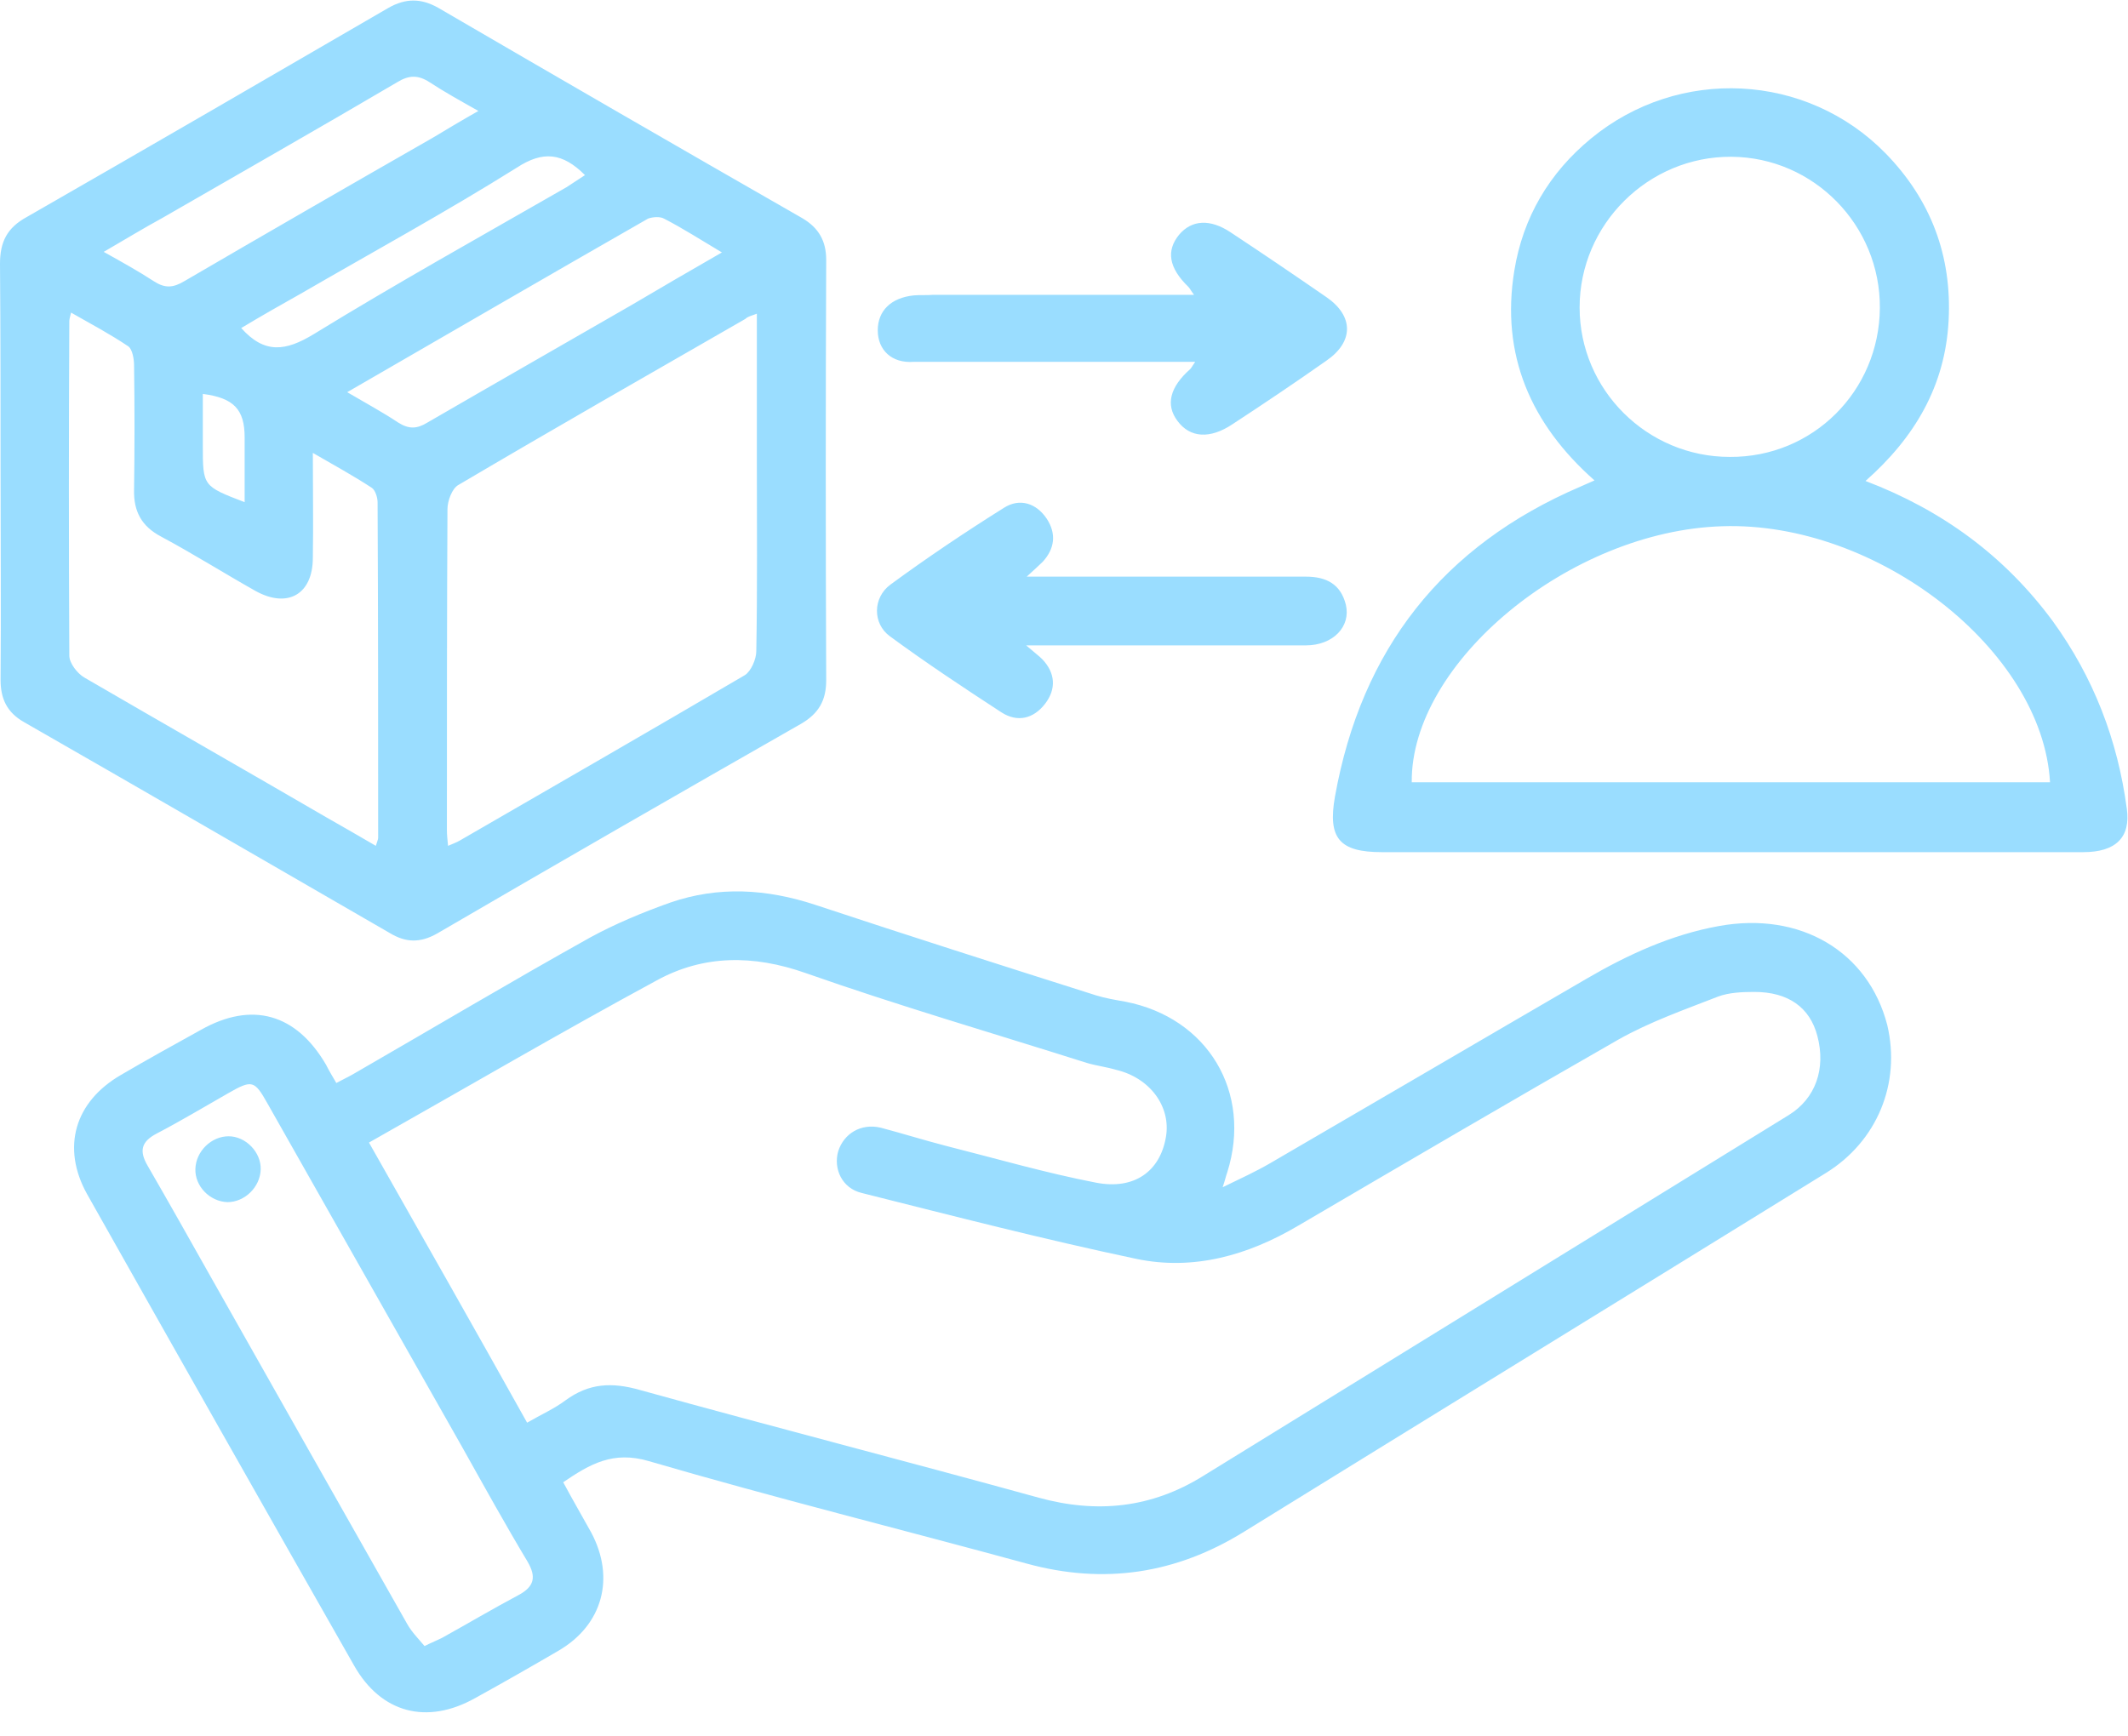 <svg width="87" height="71" viewBox="0 0 87 71" fill="none" xmlns="http://www.w3.org/2000/svg">
<path d="M70.272 37.87C68.328 38.221 66.548 39.041 64.862 40.025C60.551 42.531 56.241 45.061 51.931 47.567C51.369 47.895 50.76 48.176 49.987 48.551C50.104 48.2 50.128 48.059 50.175 47.942C51.205 44.663 49.378 41.618 46.005 40.962C45.607 40.892 45.185 40.821 44.81 40.704C40.969 39.486 37.151 38.268 33.333 37.003C31.341 36.347 29.374 36.23 27.406 36.909C26.282 37.308 25.157 37.776 24.127 38.338C20.894 40.142 17.709 42.039 14.5 43.89C14.265 44.03 14.008 44.148 13.75 44.288C13.586 44.007 13.445 43.773 13.328 43.538C12.11 41.454 10.307 40.938 8.222 42.11C7.121 42.719 6.02 43.328 4.942 43.96C3.045 45.061 2.506 46.935 3.56 48.832C7.191 55.274 10.822 61.692 14.476 68.11C15.577 70.055 17.451 70.546 19.419 69.446C20.566 68.813 21.714 68.157 22.839 67.501C24.642 66.447 25.157 64.526 24.174 62.676C23.799 61.997 23.401 61.317 23.026 60.615C24.127 59.865 25.064 59.326 26.516 59.748C31.646 61.247 36.823 62.535 41.976 63.941C45.138 64.808 48.09 64.362 50.877 62.629C58.795 57.733 66.735 52.861 74.653 47.966C76.737 46.677 77.721 44.312 77.159 41.922C76.386 38.924 73.622 37.261 70.272 37.87ZM21.199 65.229C20.145 65.791 19.114 66.4 18.06 66.986C17.873 67.08 17.685 67.15 17.357 67.314C17.123 67.033 16.842 66.752 16.655 66.424C13.961 61.669 11.267 56.914 8.597 52.182C7.753 50.683 6.91 49.184 6.043 47.684C5.669 47.052 5.786 46.677 6.418 46.349C7.402 45.834 8.339 45.272 9.323 44.71C10.307 44.148 10.4 44.171 10.939 45.131C13.609 49.84 16.256 54.524 18.927 59.233C19.793 60.779 20.66 62.348 21.574 63.871C21.925 64.48 21.855 64.878 21.199 65.229ZM73.13 45.6C65.143 50.519 57.178 55.438 49.191 60.357C47.083 61.669 44.857 61.903 42.468 61.247C37.034 59.748 31.576 58.343 26.165 56.843C25.017 56.515 24.08 56.562 23.12 57.265C22.651 57.616 22.112 57.851 21.55 58.179C19.419 54.36 17.287 50.612 15.085 46.724C19.067 44.475 22.909 42.227 26.844 40.095C28.765 39.041 30.803 39.041 32.934 39.791C36.729 41.126 40.594 42.25 44.436 43.468C44.834 43.585 45.232 43.632 45.63 43.749C47.012 44.077 47.879 45.248 47.668 46.49C47.434 47.895 46.38 48.668 44.81 48.364C42.749 47.966 40.735 47.38 38.697 46.865C37.783 46.63 36.893 46.349 36.003 46.115C35.206 45.928 34.504 46.349 34.27 47.075C34.059 47.802 34.434 48.598 35.23 48.785C38.954 49.722 42.679 50.683 46.45 51.479C48.792 51.971 51.018 51.339 53.079 50.121C57.436 47.567 61.793 45.014 66.173 42.508C67.462 41.782 68.867 41.29 70.249 40.751C70.694 40.587 71.233 40.564 71.725 40.564C73.107 40.564 73.997 41.196 74.301 42.367C74.653 43.702 74.231 44.92 73.13 45.6ZM17.873 38.174C22.815 35.293 27.781 32.435 32.747 29.601C33.473 29.179 33.778 28.641 33.778 27.821C33.754 22.082 33.754 16.366 33.778 10.627C33.778 9.855 33.473 9.316 32.794 8.918C27.805 6.06 22.862 3.202 17.919 0.321C17.217 -0.077 16.584 -0.077 15.882 0.321C10.963 3.179 6.043 6.036 1.101 8.871C0.281 9.316 0 9.901 0 10.791C0.023 13.626 0.023 16.46 0.023 19.294C0.023 22.129 0.047 24.963 0.023 27.797C0.023 28.57 0.281 29.133 0.984 29.531C5.973 32.389 10.939 35.27 15.928 38.151C16.584 38.549 17.17 38.572 17.873 38.174ZM30.943 12.829C30.943 14.938 30.943 16.882 30.943 18.826C30.943 21.426 30.967 24.026 30.92 26.626C30.92 26.954 30.709 27.446 30.451 27.61C26.586 29.882 22.675 32.131 18.786 34.38C18.669 34.45 18.529 34.497 18.318 34.59C18.294 34.333 18.271 34.145 18.271 33.958C18.271 29.578 18.271 25.197 18.294 20.817C18.294 20.489 18.482 19.974 18.739 19.833C22.628 17.538 26.563 15.289 30.475 13.04C30.569 12.947 30.686 12.923 30.943 12.829ZM27.149 8.941C27.922 9.339 28.648 9.808 29.514 10.323C28.203 11.073 27.008 11.775 25.813 12.478C23.049 14.071 20.262 15.664 17.474 17.28C17.053 17.538 16.725 17.561 16.28 17.28C15.647 16.858 14.992 16.507 14.195 16.038C18.411 13.602 22.44 11.26 26.493 8.941C26.68 8.871 26.985 8.847 27.149 8.941ZM23.916 7.161C23.658 7.325 23.424 7.489 23.166 7.653C19.7 9.644 16.209 11.588 12.813 13.673C11.689 14.352 10.822 14.492 9.862 13.415C10.681 12.923 11.501 12.455 12.298 12.009C15.249 10.3 18.247 8.66 21.129 6.856C22.206 6.153 23.003 6.247 23.916 7.161ZM10.002 20.536C8.292 19.88 8.292 19.88 8.292 18.217C8.292 17.514 8.292 16.811 8.292 16.109C9.557 16.273 10.002 16.741 10.002 17.889C10.002 18.779 10.002 19.646 10.002 20.536ZM6.629 8.918C9.838 7.067 13.047 5.24 16.233 3.366C16.725 3.062 17.1 3.062 17.568 3.366C18.177 3.764 18.81 4.116 19.559 4.537C18.856 4.935 18.271 5.287 17.685 5.638C14.289 7.582 10.916 9.527 7.543 11.494C7.074 11.775 6.746 11.799 6.278 11.494C5.669 11.096 5.036 10.745 4.24 10.3C5.13 9.784 5.856 9.339 6.629 8.918ZM15.46 34.263C15.46 34.333 15.413 34.426 15.366 34.59C14.687 34.192 14.031 33.817 13.375 33.443C10.072 31.522 6.746 29.625 3.443 27.704C3.162 27.54 2.834 27.118 2.834 26.814C2.811 22.246 2.811 17.702 2.834 13.134C2.834 13.064 2.858 12.97 2.905 12.783C3.724 13.251 4.521 13.673 5.247 14.165C5.411 14.282 5.481 14.68 5.481 14.938C5.505 16.624 5.505 18.334 5.481 20.021C5.458 20.911 5.786 21.52 6.582 21.941C7.894 22.644 9.159 23.441 10.447 24.167C11.759 24.893 12.79 24.307 12.79 22.808C12.813 21.426 12.79 20.067 12.79 18.521C13.68 19.037 14.453 19.458 15.202 19.95C15.343 20.044 15.437 20.349 15.437 20.536C15.46 25.104 15.46 29.695 15.46 34.263ZM86.951 33.068C86.576 30.257 85.592 27.704 83.929 25.408C81.961 22.738 79.408 20.864 76.269 19.669C78.284 17.889 79.525 15.781 79.666 13.111C79.806 10.463 78.939 8.168 77.089 6.271C73.856 2.968 68.633 2.71 65.049 5.662C63.339 7.067 62.261 8.894 61.91 11.073C61.348 14.516 62.589 17.35 65.189 19.646C64.932 19.763 64.768 19.833 64.604 19.904C58.982 22.316 55.656 26.556 54.578 32.576C54.274 34.286 54.766 34.848 56.499 34.848C59.942 34.848 63.386 34.848 66.853 34.848C72.966 34.848 79.08 34.848 85.17 34.848C86.505 34.848 87.115 34.239 86.951 33.068ZM64.58 12.572C64.58 9.175 67.391 6.388 70.788 6.411C74.161 6.435 76.878 9.222 76.855 12.595C76.831 15.992 74.114 18.709 70.718 18.685C67.344 18.685 64.58 15.945 64.58 12.572ZM57.717 31.99C57.67 27.095 64.182 21.707 70.413 21.52C76.737 21.309 83.507 26.579 83.812 31.99C75.098 31.99 66.407 31.99 57.717 31.99ZM36.401 23.909C37.9 22.808 39.47 21.754 41.039 20.77C41.695 20.349 42.374 20.583 42.796 21.215C43.194 21.824 43.124 22.433 42.632 22.972C42.468 23.136 42.304 23.277 41.976 23.581C42.421 23.581 42.702 23.581 42.96 23.581C46.427 23.581 49.917 23.581 53.384 23.581C54.227 23.581 54.812 23.886 55.023 24.729C55.234 25.619 54.508 26.392 53.384 26.392C49.987 26.392 46.614 26.392 43.218 26.392C42.866 26.392 42.538 26.392 41.953 26.392C42.304 26.697 42.468 26.814 42.608 26.954C43.147 27.516 43.194 28.172 42.726 28.781C42.257 29.39 41.601 29.554 40.945 29.133C39.399 28.125 37.877 27.118 36.378 26.017C35.675 25.502 35.675 24.448 36.401 23.909ZM35.886 13.509C35.886 12.712 36.425 12.174 37.361 12.08C37.619 12.056 37.877 12.08 38.158 12.056C41.367 12.056 44.576 12.056 47.785 12.056C48.09 12.056 48.394 12.056 48.816 12.056C48.675 11.869 48.652 11.799 48.582 11.728C47.785 10.955 47.668 10.253 48.207 9.597C48.722 8.988 49.472 8.941 50.315 9.503C51.627 10.37 52.939 11.26 54.227 12.15C55.351 12.923 55.351 13.977 54.227 14.75C52.962 15.64 51.674 16.507 50.385 17.35C49.472 17.959 48.652 17.912 48.137 17.21C47.645 16.554 47.832 15.828 48.652 15.101C48.699 15.055 48.722 15.008 48.863 14.797C47.738 14.797 46.755 14.797 45.771 14.797C42.96 14.797 40.172 14.797 37.361 14.797C36.448 14.867 35.886 14.305 35.886 13.509ZM10.658 47.825C10.635 48.551 10.002 49.16 9.299 49.16C8.573 49.137 7.964 48.504 7.988 47.802C8.011 47.075 8.644 46.467 9.346 46.467C10.049 46.467 10.681 47.122 10.658 47.825Z" fill="#9ADDFF"/>
</svg>
